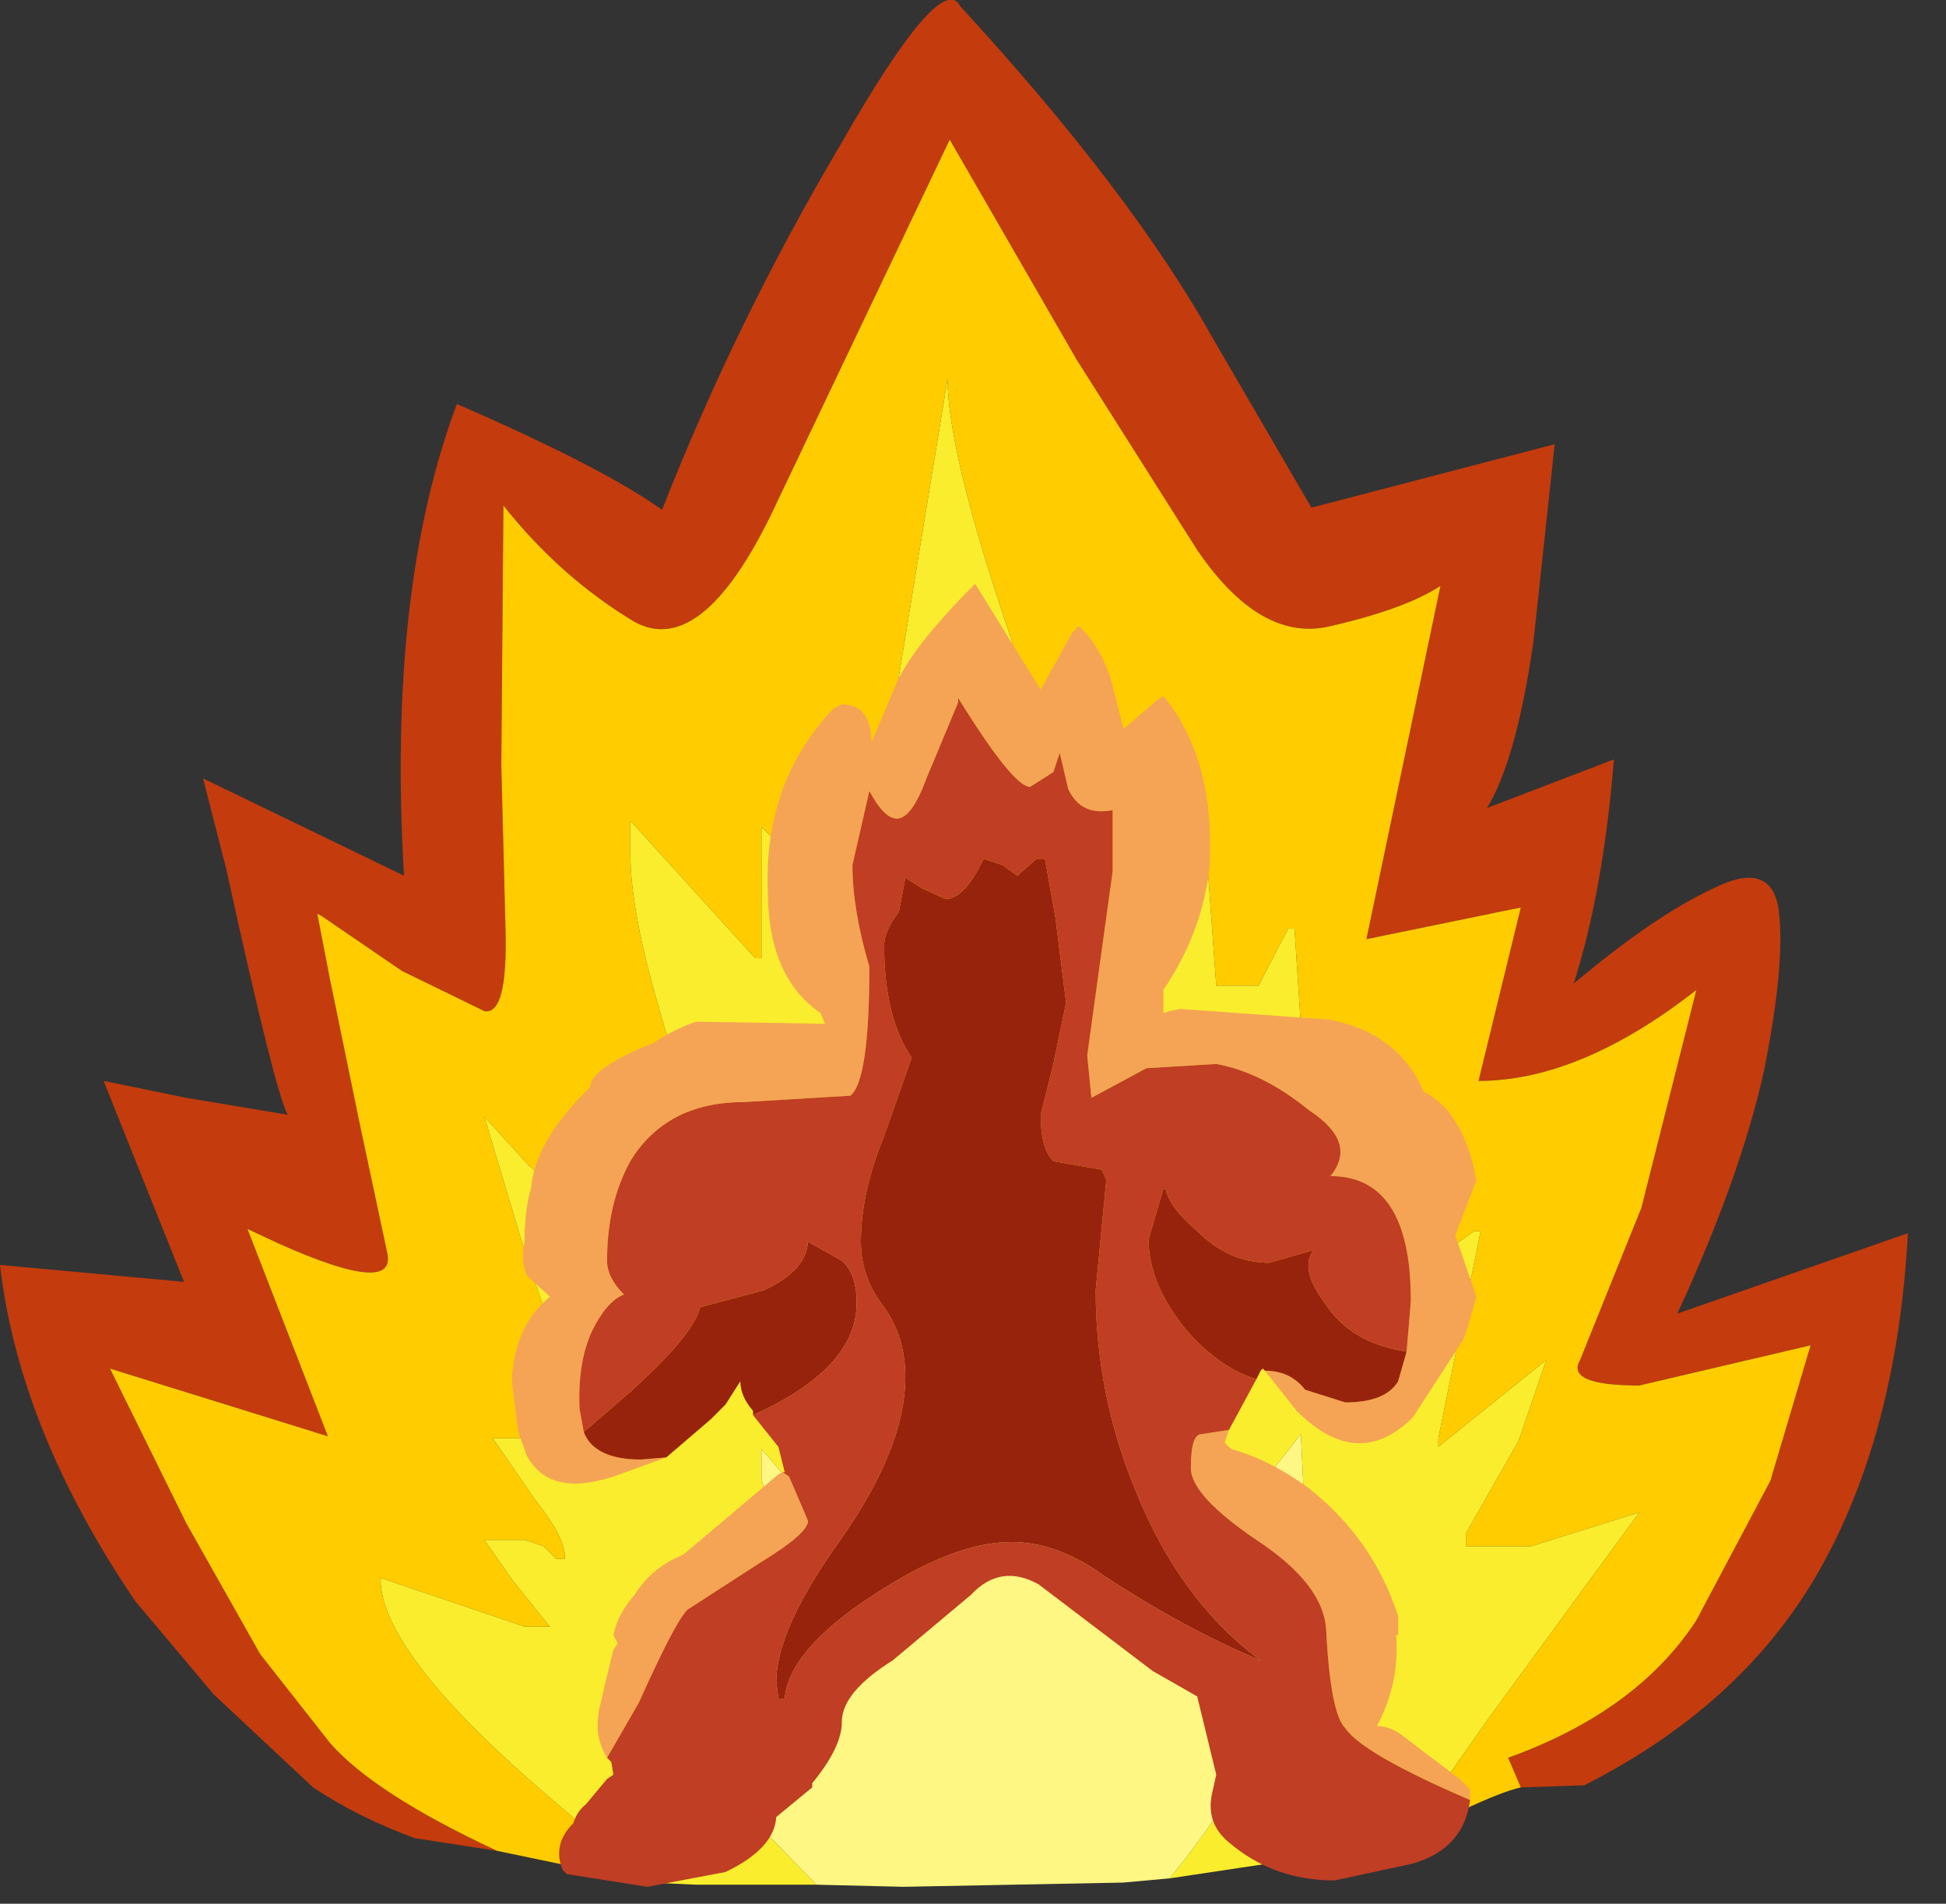 <?xml version="1.0" encoding="utf-8"?>
<svg version="1.1" id="Layer_1"
xmlns="http://www.w3.org/2000/svg"
xmlns:xlink="http://www.w3.org/1999/xlink"
xmlns:author="http://www.sothink.com"
width="46px" height="45px"
xml:space="preserve">
<rect width="100%" height="100%" fill="#333333" stroke="none"/>
<g id="224" transform="matrix(1, 0, 0, 1, -0.05, -4.9)">
<path style="fill:#C43B0D;fill-opacity:1" d="M35.7,46.45Q38.75 45.35 40.15 43.2L41.9 39.9L42.85 36.7L38.8 37.65Q37.05 37.65 37.4 37.05L38.85 33.45L40.15 28.3Q37.4 30.45 35 30.45L36 26.35L32.35 27.1L34.1 18.75Q33.25 19.3 31.5 19.7Q29.85 20.1 28.35 17.9L25.5 13.4L22.5 8.2L18.45 16.7Q16.7 20.5 15.05 19.6Q13.3 18.55 11.95 16.85L11.9 23L12 26.9Q12.05 28.9 11.5 28.8L9.55 27.85L7.65 26.55L7.55 26.5L7.85 28.05L8.55 31.45L9.2 34.5Q9.45 35.55 6.65 34.3L5.9 33.95L7.8 38.85L2.65 37.25L4.45 40.9L6.2 44L7.85 46.1Q8.9 47.3 11.8 48.65L9.85 48.35Q8.5 47.85 7.45 47.15L5.1 44.95L3.25 42.75Q0.5 38.7 0.05 34.8L4.4 35.2L2.5 30.45L4.45 30.85L6.85 31.25Q6.55 30.7 5.4 25.45L4.85 23.3L9.6 25.6Q9.2 18.85 10.85 14.45Q14.3 15.95 15.7 16.95Q17.45 12.5 19.9 8.35Q22.3 4.15 22.75 5.05Q26.8 9.45 28.75 12.95L31.05 16.9L36.8 15.4L36.3 20.05Q35.9 22.85 35.2 24L38.2 22.85Q37.95 25.95 37.25 28.15Q39.15 26.55 40.55 25.9Q41.95 25.2 42.1 26.45Q42.25 27.7 41.75 30.2Q41.2 32.7 39.7 35.95L45.15 34.05Q44.9 38.65 43.15 41.85Q41.35 45.15 37.5 47.1L36 47.15L35.7 46.45" />
<path style="fill:#FFCC00;fill-opacity:1" d="M15.4,49.4L11.8 48.65Q8.9 47.3 7.85 46.1L6.2 44L4.45 40.9L2.65 37.25L7.8 38.85L5.9 33.95L6.65 34.3Q9.45 35.55 9.2 34.5L8.55 31.45L7.85 28.05L7.55 26.5L7.65 26.55L9.55 27.85L11.5 28.8Q12.05 28.9 12 26.9L11.9 23L11.95 16.85Q13.3 18.55 15.05 19.6Q16.7 20.5 18.45 16.7L22.5 8.2L25.5 13.4L28.35 17.9Q29.85 20.1 31.5 19.7Q33.25 19.3 34.1 18.75L32.35 27.1L36 26.35L35 30.45Q37.4 30.45 40.15 28.3L38.85 33.45L37.4 37.05Q37.05 37.65 38.8 37.65L42.85 36.7L41.9 39.9L40.15 43.2Q38.75 45.35 35.7 46.45L36 47.15Q35.55 47.25 34.6 47.7L33.35 48.2L35.25 45.5L38.8 40.65L36.25 41.45L34.7 41.45L34.7 41.15L35.95 38.95L36.6 37.05L34.05 39.1L34.05 38.9L35.05 34L34.9 34L33.85 34.75L32.85 35.2L32.85 32.85L33.2 31.3L33.2 30.25L33 30.25L31.95 30.95L30.95 31.45L30.65 26.85L30.5 26.85L29.8 28.2L28.8 28.2L28.6 25.45L28.35 25.45L27.55 26.4Q27.05 27 26.6 27L26.2 26.85L24.3 21Q22.45 15.8 22.45 13.85L21.05 22.4Q20.4 25.75 19.55 25.75L18.85 25.25L18.05 24.45L18.05 27.55L17.9 27.55L14.95 24.3L14.95 25.05Q14.95 26.45 15.65 28.8L16.5 31.8L15.35 30.9L15.35 32.3L15.6 33L15.6 34.3L15.35 34.3Q13.95 33.7 12.55 32.45L11.5 31.3L12.55 34.8L14.15 39.3L13.9 39.3L12.8 38.9L11.7 38.9L12.7 40.35Q13.45 41.3 13.4 41.75L13.2 41.75L12.9 41.45L12.45 41.3L11.5 41.3L12.2 42.3L13.05 43.35L12.45 43.35L9.05 42.2L9.05 42.35Q9.2 44.1 13 47.35L15.4 49.4" />
<path style="fill:#FAED2D;fill-opacity:1" d="M30.95,41.85L30.8 38.8L28.6 41.6L28.35 39.2L28.25 36.75L28.25 36.9L27.8 38.2Q27.45 39.25 26.9 39.45L26.8 39.3L26.8 36.9Q26.3 37.35 25.35 38.9L25.25 38.65Q25.6 35.8 24.15 32L22.6 27.75L22.4 27.75L21.85 32.15L21.25 36.9Q19.6 34.15 19.6 33.2L19.15 33.2L18.75 35.2L18.5 37.05L18.5 39.15Q18.55 39.65 18.85 40L18.65 39.85L18.05 39.15L18.05 39.85L18.5 41.75L18.5 43.3Q17.4 43.2 17.65 43.9L16.3 43.45L15.1 42.85Q14.7 44.35 17.5 47.55L19.35 49.45L16.5 49.45L15.4 49.4L13 47.35Q9.2 44.1 9.05 42.35L9.05 42.2L12.45 43.35L13.05 43.35L12.2 42.3L11.5 41.3L12.45 41.3L12.9 41.45L13.2 41.75L13.4 41.75Q13.45 41.3 12.7 40.35L11.7 38.9L12.8 38.9L13.9 39.3L14.15 39.3L12.55 34.8L11.5 31.3L12.55 32.45Q13.95 33.7 15.35 34.3L15.6 34.3L15.6 33L15.35 32.3L15.35 30.9L16.5 31.8L15.65 28.8Q14.95 26.45 14.95 25.05L14.95 24.3L17.9 27.55L18.05 27.55L18.05 24.45L18.85 25.25L19.55 25.75Q20.4 25.75 21.05 22.4L22.45 13.85Q22.45 15.8 24.3 21L26.2 26.85L26.6 27Q27.05 27 27.55 26.4L28.35 25.45L28.6 25.45L28.8 28.2L29.8 28.2L30.5 26.85L30.65 26.85L30.95 31.45L31.95 30.95L33 30.25L33.2 30.25L33.2 31.3L32.85 32.85L32.85 35.2L33.85 34.75L34.9 34L35.05 34L34.05 38.9L34.05 39.1L36.6 37.05L35.95 38.95L34.7 41.15L34.7 41.45L36.25 41.45L38.8 40.65L35.25 45.5L33.35 48.2L31.7 48.7L27.7 49.3Q30.95 45.3 30.95 41.85" />
<path style="fill:#FFF783;fill-opacity:1" d="M27.7,49.3L26.6 49.4L21.4 49.5L19.35 49.45L17.5 47.55Q14.7 44.35 15.1 42.85L16.3 43.45L17.65 43.9Q17.4 43.2 18.5 43.3L18.5 41.75L18.05 39.85L18.05 39.15L18.65 39.85L18.85 40Q18.55 39.65 18.5 39.15L18.5 37.05L18.75 35.2L19.15 33.2L19.6 33.2Q19.6 34.15 21.25 36.9L21.85 32.15L22.4 27.75L22.6 27.75L24.15 32Q25.6 35.8 25.25 38.65L25.35 38.9Q26.3 37.35 26.8 36.9L26.8 39.3L26.9 39.45Q27.45 39.25 27.8 38.2L28.25 36.9L28.25 36.75L28.35 39.2L28.6 41.6L30.8 38.8L30.95 41.85Q30.95 45.3 27.7 49.3" />
<path style="fill:#F5A455;fill-opacity:1" d="M30.9,37.75L31.85 38.05Q32.8 38.05 33.1 37.55L33.3 36.85L33.4 35.65Q33.4 32.7 31.5 32.7Q32.15 31.9 31 31.15Q29.9 30.25 28.8 30.05L27.15 30.15L25.85 30.85L25.75 29.85L26.35 25.5L26.35 24.05Q25.6 24.2 25.3 23.55L25.1 22.7L24.95 23.15L24.4 23.5Q24 23.5 22.7 21.4L22.7 21.5L21.95 23.3Q21.6 24.25 21.25 24.25Q20.95 24.25 20.6 23.6L20.2 25.35Q20.2 26.4 20.6 27.75Q20.6 30.45 20.15 30.8L17.65 30.95Q15.8 30.95 14.95 32.35Q14.4 33.35 14.4 34.7Q14.4 35.1 14.8 35.5Q14.4 35.65 14.05 36.35Q13.7 37.1 13.75 38.2L13.85 38.75Q14.1 39.4 15.2 39.4L15.8 39.35L14.7 39.75Q13.05 40.35 12.5 39.3L12.3 38.75L12.15 37.55Q12.2 36.25 13.05 35.55L12.5 35.05Q12.35 34.7 12.45 34.25Q12.45 33.5 12.6 33Q12.7 31.85 14 30.6Q14 30.15 15.5 29.55Q15.95 29.25 16.5 29.05L19.55 29.1L19.45 28.85Q18.2 28 18.2 25.95Q18.1 23.4 19.75 21.65L19.95 21.55Q20.6 21.55 20.65 22.35L20.65 22.45L21.2 21.15Q21.55 20.25 23.1 18.7L24.65 21.2L25.4 19.85L25.55 19.7Q26.1 20.2 26.35 21.1L26.6 22.1L26.65 22.1L27.4 21.45L27.55 21.35Q28.75 22.8 28.65 25.3Q28.5 26.9 27.55 28.3L27.55 28.85L27.7 28.8L27.95 28.75L31.45 29Q33.1 29.3 33.7 30.7Q34.5 31.1 34.85 32.35L34.95 32.8L34.45 34.1L34.95 35.55L34.75 36.25L34.65 36.55L33.45 38.4Q32.15 39.7 30.7 38.25L29.95 37.3Q30.55 37.3 30.9 37.75M31.85,45.75Q31.5 45.4 31.4 43.45Q31.35 42.35 29.75 41.3Q28.2 40.25 28.2 39.6Q28.2 38.8 28.45 38.8L29.1 38.7L29 39L29.15 39.15Q30.05 39.4 30.95 40.05Q32.5 41.25 33.1 43.1L33.1 43.55L33.05 43.55Q33.15 44.65 32.6 45.7Q32.95 45.7 33.3 46L34.55 46.95L34.8 47.2L34.8 47.45Q32.25 46.35 31.85 45.75M18.7,39.8L19.15 40.85Q19.15 41.15 18 41.85L16.3 42.95Q16 43.25 15.15 45.15L14.4 46.45Q14.05 45.9 14.25 45.15L14.4 44.5L14.55 43.9L14.65 43.75L14.55 43.55Q14.65 43.05 15.05 42.6Q15.45 41.95 16.2 41.65L18.45 39.75L18.55 39.7L18.7 39.8" />
<path style="fill:#BF3E24;fill-opacity:1" d="M34.8,47.45Q34.65 48.6 33.45 48.95L31.6 49.35Q30.15 49.35 29.1 48.45Q28.55 48 28.7 47.3L28.8 46.85L28.35 45L27.3 44.4L24.6 42.35Q23.7 41.85 23 42.6L21.15 44.15Q19.95 44.9 19.95 45.6Q19.95 46.2 19.25 47.05L19.25 47.15L18.4 47.85Q18.35 48.6 17.2 49.15L15.35 49.5L13.45 49.2L13.35 49.1Q13.1 48.5 13.6 48Q13.7 47.7 13.9 47.55L14.4 46.95L14.55 46.85L14.5 46.55L14.4 46.45L15.15 45.15Q16 43.25 16.3 42.95L18 41.85Q19.15 41.15 19.15 40.85L18.7 39.8L18.55 39.7L18.6 39.7L18.45 39.1L17.85 38.35Q20.3 37.25 20.3 35.7Q20.3 35 19.95 34.7L19.15 34.25Q19.1 34.95 18.1 35.4L16.6 35.8Q16.45 36.45 14.95 37.8L13.85 38.75L13.75 38.2Q13.7 37.1 14.05 36.35Q14.4 35.65 14.8 35.5Q14.4 35.1 14.4 34.7Q14.4 33.35 14.95 32.35Q15.8 30.95 17.65 30.95L20.15 30.8Q20.6 30.45 20.6 27.75Q20.2 26.4 20.2 25.35L20.6 23.6Q20.95 24.25 21.25 24.25Q21.6 24.25 21.95 23.3L22.7 21.5L22.7 21.4Q24 23.5 24.4 23.5L24.95 23.15L25.1 22.7L25.3 23.55Q25.6 24.2 26.35 24.05L26.35 25.5L25.75 29.85L25.85 30.85L27.15 30.15L28.8 30.05Q29.9 30.25 31 31.15Q32.15 31.9 31.5 32.7Q33.4 32.7 33.4 35.65L33.3 36.85Q32 36.65 31.4 35.75Q30.75 34.9 31.1 34.45L30.05 34.75Q29.1 34.75 28.35 34Q27.7 33.45 27.6 33L27.55 33L27.2 34.2Q27.2 35.25 28.1 36.35Q28.9 37.25 29.75 37.5L29.1 38.7L28.45 38.8Q28.2 38.8 28.2 39.6Q28.2 40.25 29.75 41.3Q31.35 42.35 31.4 43.45Q31.5 45.4 31.85 45.75Q32.25 46.35 34.8 47.45M18.45,45.05L18.6 45.05Q18.7 43.9 20.7 42.6Q22.6 41.35 23.95 41.35Q25.05 41.35 26.15 42.15Q28.05 43.4 29.85 44.15Q27.95 42.75 26.9 40.15Q25.95 37.85 25.95 35.4L26.2 32.8L26.1 32.55L24.95 32.35Q24.65 32.05 24.65 31.25L24.95 30.05L25.25 28.6L25 26.6L24.75 25.2L24.55 25.2L24.1 25.6L23.75 25.35L23.3 25.2Q22.85 26.15 22.4 26.15L21.85 25.9L21.45 25.65L21.3 26.45Q20.95 26.9 20.95 27.25Q20.95 28.95 21.6 29.9L20.95 31.75Q20.4 33.1 20.4 34.25Q20.4 35.1 20.95 35.8Q21.45 36.5 21.45 37.45Q21.45 39.1 19.95 41.25Q18.4 43.4 18.4 44.65L18.45 45.05" />
<path style="fill:#98230C;fill-opacity:1" d="M28.1,36.35Q27.2 35.25 27.2 34.2L27.55 33L27.6 33Q27.7 33.45 28.35 34Q29.1 34.75 30.05 34.75L31.1 34.45Q30.75 34.9 31.4 35.75Q32 36.65 33.3 36.85L33.1 37.55Q32.8 38.05 31.85 38.05L30.9 37.75Q30.55 37.3 29.95 37.3L29.9 37.25L29.85 37.3L29.75 37.5Q28.9 37.25 28.1 36.35M14.95,37.8Q16.45 36.45 16.6 35.8L18.1 35.4Q19.1 34.95 19.15 34.25L19.95 34.7Q20.3 35 20.3 35.7Q20.3 37.25 17.85 38.35L17.85 38.25Q17.55 37.9 17.55 37.55L17.2 38.1L16.85 38.45L15.8 39.35L15.2 39.4Q14.1 39.4 13.85 38.75L14.95 37.8M18.4,44.65Q18.4 43.4 19.95 41.25Q21.45 39.1 21.45 37.45Q21.45 36.5 20.95 35.8Q20.4 35.1 20.4 34.25Q20.4 33.1 20.95 31.75L21.6 29.9Q20.95 28.95 20.95 27.25Q20.95 26.9 21.3 26.45L21.45 25.65L21.85 25.9L22.4 26.15Q22.85 26.15 23.3 25.2L23.75 25.35L24.1 25.6L24.55 25.2L24.75 25.2L25 26.6L25.25 28.6L24.95 30.05L24.65 31.25Q24.65 32.05 24.95 32.35L26.1 32.55L26.2 32.8L25.95 35.4Q25.95 37.85 26.9 40.15Q27.95 42.75 29.85 44.15Q28.05 43.4 26.15 42.15Q25.05 41.35 23.95 41.35Q22.6 41.35 20.7 42.6Q18.7 43.9 18.6 45.05L18.45 45.05L18.4 44.65" />
</g>
</svg>
